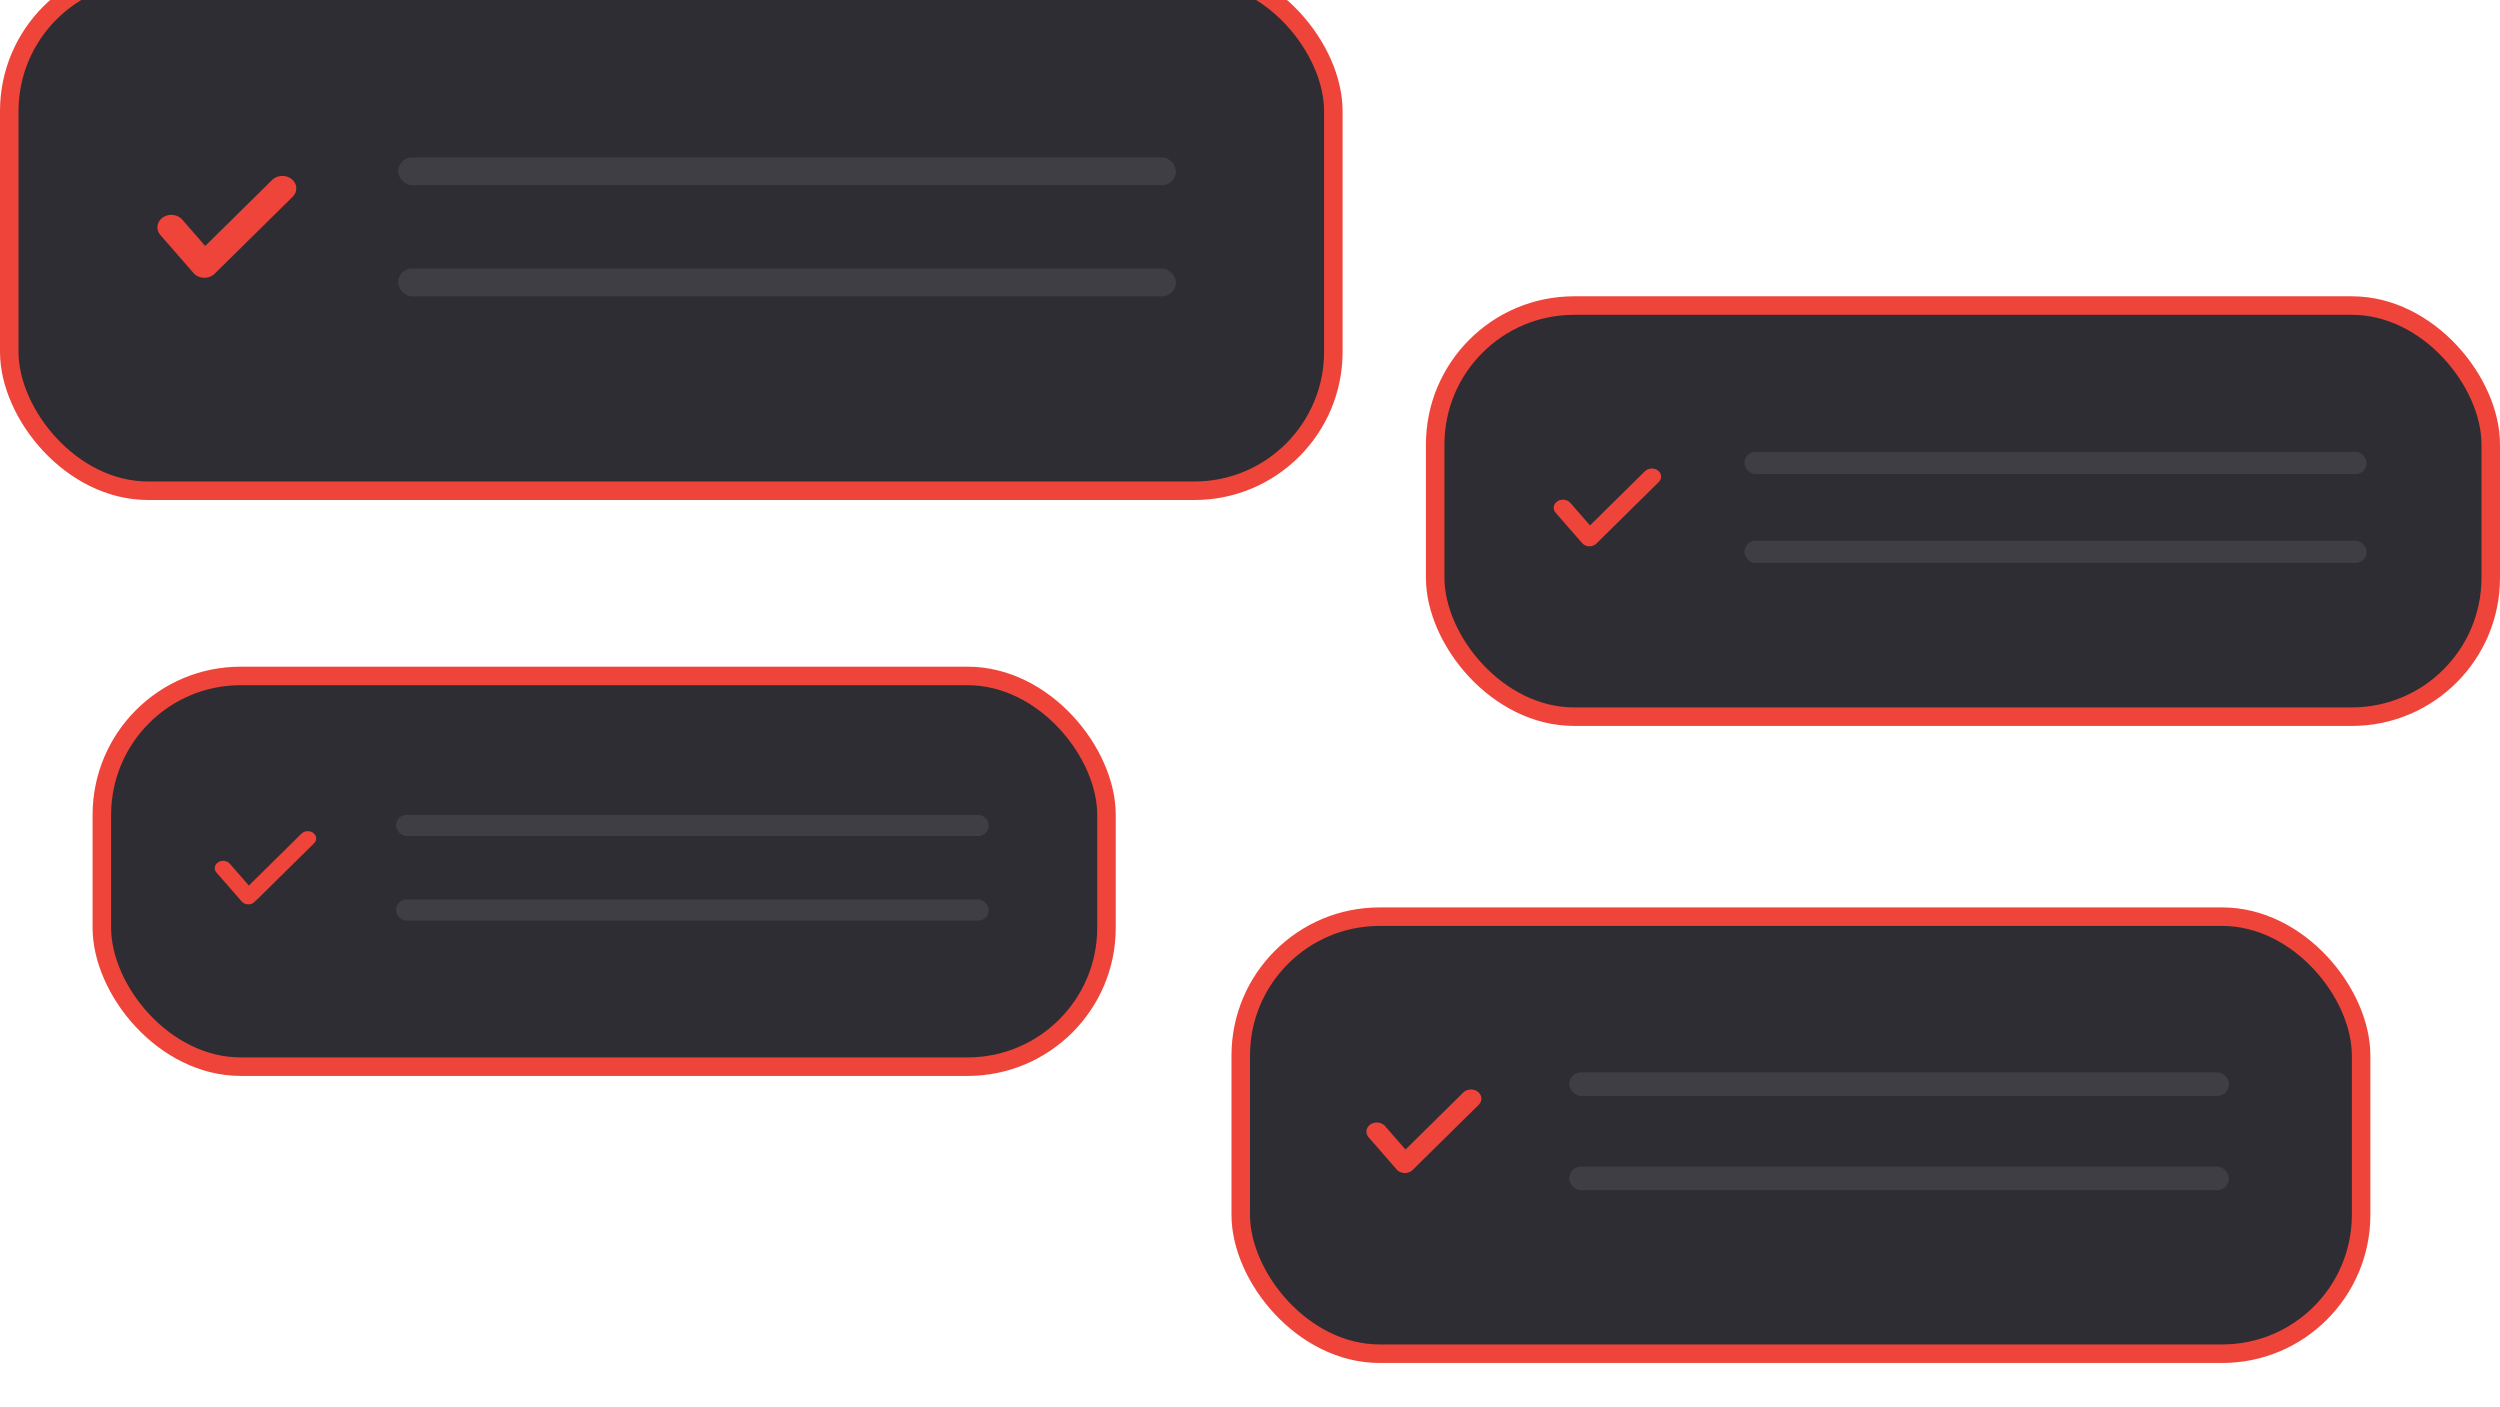 <svg width="270" height="152" viewBox="0 0 270 152" fill="none" xmlns="http://www.w3.org/2000/svg">
<g filter="url(#filter0_i)">
<rect x="1" y="1" width="143" height="56" rx="15" fill="#2E2D33" stroke="#EF4439" stroke-width="2"/>
<path d="M21.843 29.435L22.192 29.835L22.571 29.462L29.033 23.087C29.807 22.323 31.112 22.301 31.915 23.044C32.679 23.751 32.695 24.883 31.959 25.609L23.542 33.913C23.152 34.298 22.593 34.52 22.001 34.499C21.41 34.477 20.873 34.217 20.518 33.809L16.942 29.709C16.273 28.942 16.368 27.812 17.195 27.154C18.062 26.463 19.36 26.587 20.064 27.395L21.843 29.435Z" fill="#EF4439" stroke="#2E2D33"/>
<rect x="43" y="21" width="84" height="3" rx="1.5" fill="#403E45"/>
<rect x="43" y="33" width="84" height="3" rx="1.5" fill="#403E45"/>
</g>
<g filter="url(#filter1_i)">
<rect x="11" y="77" width="108.5" height="42.2" rx="15" fill="#2E2D33" stroke="#EF4439" stroke-width="2"/>
<path d="M26.556 98.51L26.905 98.91L27.284 98.537L32.209 93.678C32.753 93.141 33.675 93.125 34.24 93.648C34.773 94.141 34.784 94.926 34.272 95.431L27.857 101.76L28.208 102.116L27.857 101.76C27.583 102.03 27.189 102.187 26.771 102.172C26.352 102.157 25.974 101.972 25.725 101.687L23.001 98.562C22.536 98.029 22.6 97.246 23.178 96.786C23.789 96.299 24.706 96.388 25.201 96.955L26.556 98.51Z" fill="#EF4439" stroke="#2E2D33"/>
<rect x="42.769" y="92.003" width="64.014" height="2.286" rx="1.143" fill="#403E45"/>
<rect x="42.769" y="101.148" width="64.014" height="2.286" rx="1.143" fill="#403E45"/>
</g>
<g filter="url(#filter2_i)">
<rect x="134" y="103" width="121" height="47.2" rx="15" fill="#2E2D33" stroke="#EF4439" stroke-width="2"/>
<path d="M151.472 127.019L151.821 127.419L152.2 127.046L157.681 121.638C158.309 121.019 159.37 121.001 160.021 121.603C160.637 122.174 160.65 123.084 160.057 123.669L152.917 130.714C152.601 131.026 152.147 131.206 151.666 131.189C151.185 131.171 150.749 130.96 150.462 130.63L147.429 127.152C146.89 126.534 146.965 125.625 147.633 125.093C148.337 124.532 149.392 124.634 149.963 125.288L151.472 127.019Z" fill="#EF4439" stroke="#2E2D33"/>
<rect x="169.476" y="119.814" width="71.255" height="2.545" rx="1.272" fill="#403E45"/>
<rect x="169.476" y="129.993" width="71.255" height="2.545" rx="1.272" fill="#403E45"/>
</g>
<g filter="url(#filter3_i)">
<rect x="155" y="37" width="114" height="44.4" rx="15" fill="#2E2D33" stroke="#EF4439" stroke-width="2"/>
<path d="M171.399 59.614L171.748 60.014L172.127 59.641L177.297 54.541C177.878 53.967 178.861 53.95 179.464 54.509C180.033 55.035 180.045 55.875 179.497 56.416L172.763 63.06C172.471 63.348 172.051 63.515 171.605 63.499C171.158 63.483 170.755 63.287 170.489 62.982L167.629 59.702C167.132 59.131 167.2 58.293 167.818 57.801C168.47 57.282 169.448 57.376 169.976 57.982L171.399 59.614Z" fill="#EF4439" stroke="#2E2D33"/>
<rect x="188.4" y="52.8" width="67.2" height="2.4" rx="1.2" fill="#403E45"/>
<rect x="188.4" y="62.4" width="67.2" height="2.4" rx="1.2" fill="#403E45"/>
</g>
<defs>
<filter id="filter0_i" x="0" y="0" width="145" height="58" filterUnits="userSpaceOnUse" color-interpolation-filters="sRGB">
<feFlood flood-opacity="0" result="BackgroundImageFix"/>
<feBlend mode="normal" in="SourceGraphic" in2="BackgroundImageFix" result="shape"/>
<feColorMatrix in="SourceAlpha" type="matrix" values="0 0 0 0 0 0 0 0 0 0 0 0 0 0 0 0 0 0 127 0" result="hardAlpha"/>
<feOffset dy="-4"/>
<feComposite in2="hardAlpha" operator="arithmetic" k2="-1" k3="1"/>
<feColorMatrix type="matrix" values="0 0 0 0 0.937 0 0 0 0 0.267 0 0 0 0 0.224 0 0 0 1 0"/>
<feBlend mode="normal" in2="shape" result="effect1_innerShadow"/>
</filter>
<filter id="filter1_i" x="10" y="76" width="110.5" height="44.2" filterUnits="userSpaceOnUse" color-interpolation-filters="sRGB">
<feFlood flood-opacity="0" result="BackgroundImageFix"/>
<feBlend mode="normal" in="SourceGraphic" in2="BackgroundImageFix" result="shape"/>
<feColorMatrix in="SourceAlpha" type="matrix" values="0 0 0 0 0 0 0 0 0 0 0 0 0 0 0 0 0 0 127 0" result="hardAlpha"/>
<feOffset dy="-4"/>
<feComposite in2="hardAlpha" operator="arithmetic" k2="-1" k3="1"/>
<feColorMatrix type="matrix" values="0 0 0 0 0.937 0 0 0 0 0.267 0 0 0 0 0.224 0 0 0 1 0"/>
<feBlend mode="normal" in2="shape" result="effect1_innerShadow"/>
</filter>
<filter id="filter2_i" x="133" y="102" width="123" height="49.2" filterUnits="userSpaceOnUse" color-interpolation-filters="sRGB">
<feFlood flood-opacity="0" result="BackgroundImageFix"/>
<feBlend mode="normal" in="SourceGraphic" in2="BackgroundImageFix" result="shape"/>
<feColorMatrix in="SourceAlpha" type="matrix" values="0 0 0 0 0 0 0 0 0 0 0 0 0 0 0 0 0 0 127 0" result="hardAlpha"/>
<feOffset dy="-4"/>
<feComposite in2="hardAlpha" operator="arithmetic" k2="-1" k3="1"/>
<feColorMatrix type="matrix" values="0 0 0 0 0.937 0 0 0 0 0.267 0 0 0 0 0.224 0 0 0 1 0"/>
<feBlend mode="normal" in2="shape" result="effect1_innerShadow"/>
</filter>
<filter id="filter3_i" x="154" y="36" width="116" height="46.4" filterUnits="userSpaceOnUse" color-interpolation-filters="sRGB">
<feFlood flood-opacity="0" result="BackgroundImageFix"/>
<feBlend mode="normal" in="SourceGraphic" in2="BackgroundImageFix" result="shape"/>
<feColorMatrix in="SourceAlpha" type="matrix" values="0 0 0 0 0 0 0 0 0 0 0 0 0 0 0 0 0 0 127 0" result="hardAlpha"/>
<feOffset dy="-4"/>
<feComposite in2="hardAlpha" operator="arithmetic" k2="-1" k3="1"/>
<feColorMatrix type="matrix" values="0 0 0 0 0.937 0 0 0 0 0.267 0 0 0 0 0.224 0 0 0 1 0"/>
<feBlend mode="normal" in2="shape" result="effect1_innerShadow"/>
</filter>
</defs>
</svg>
